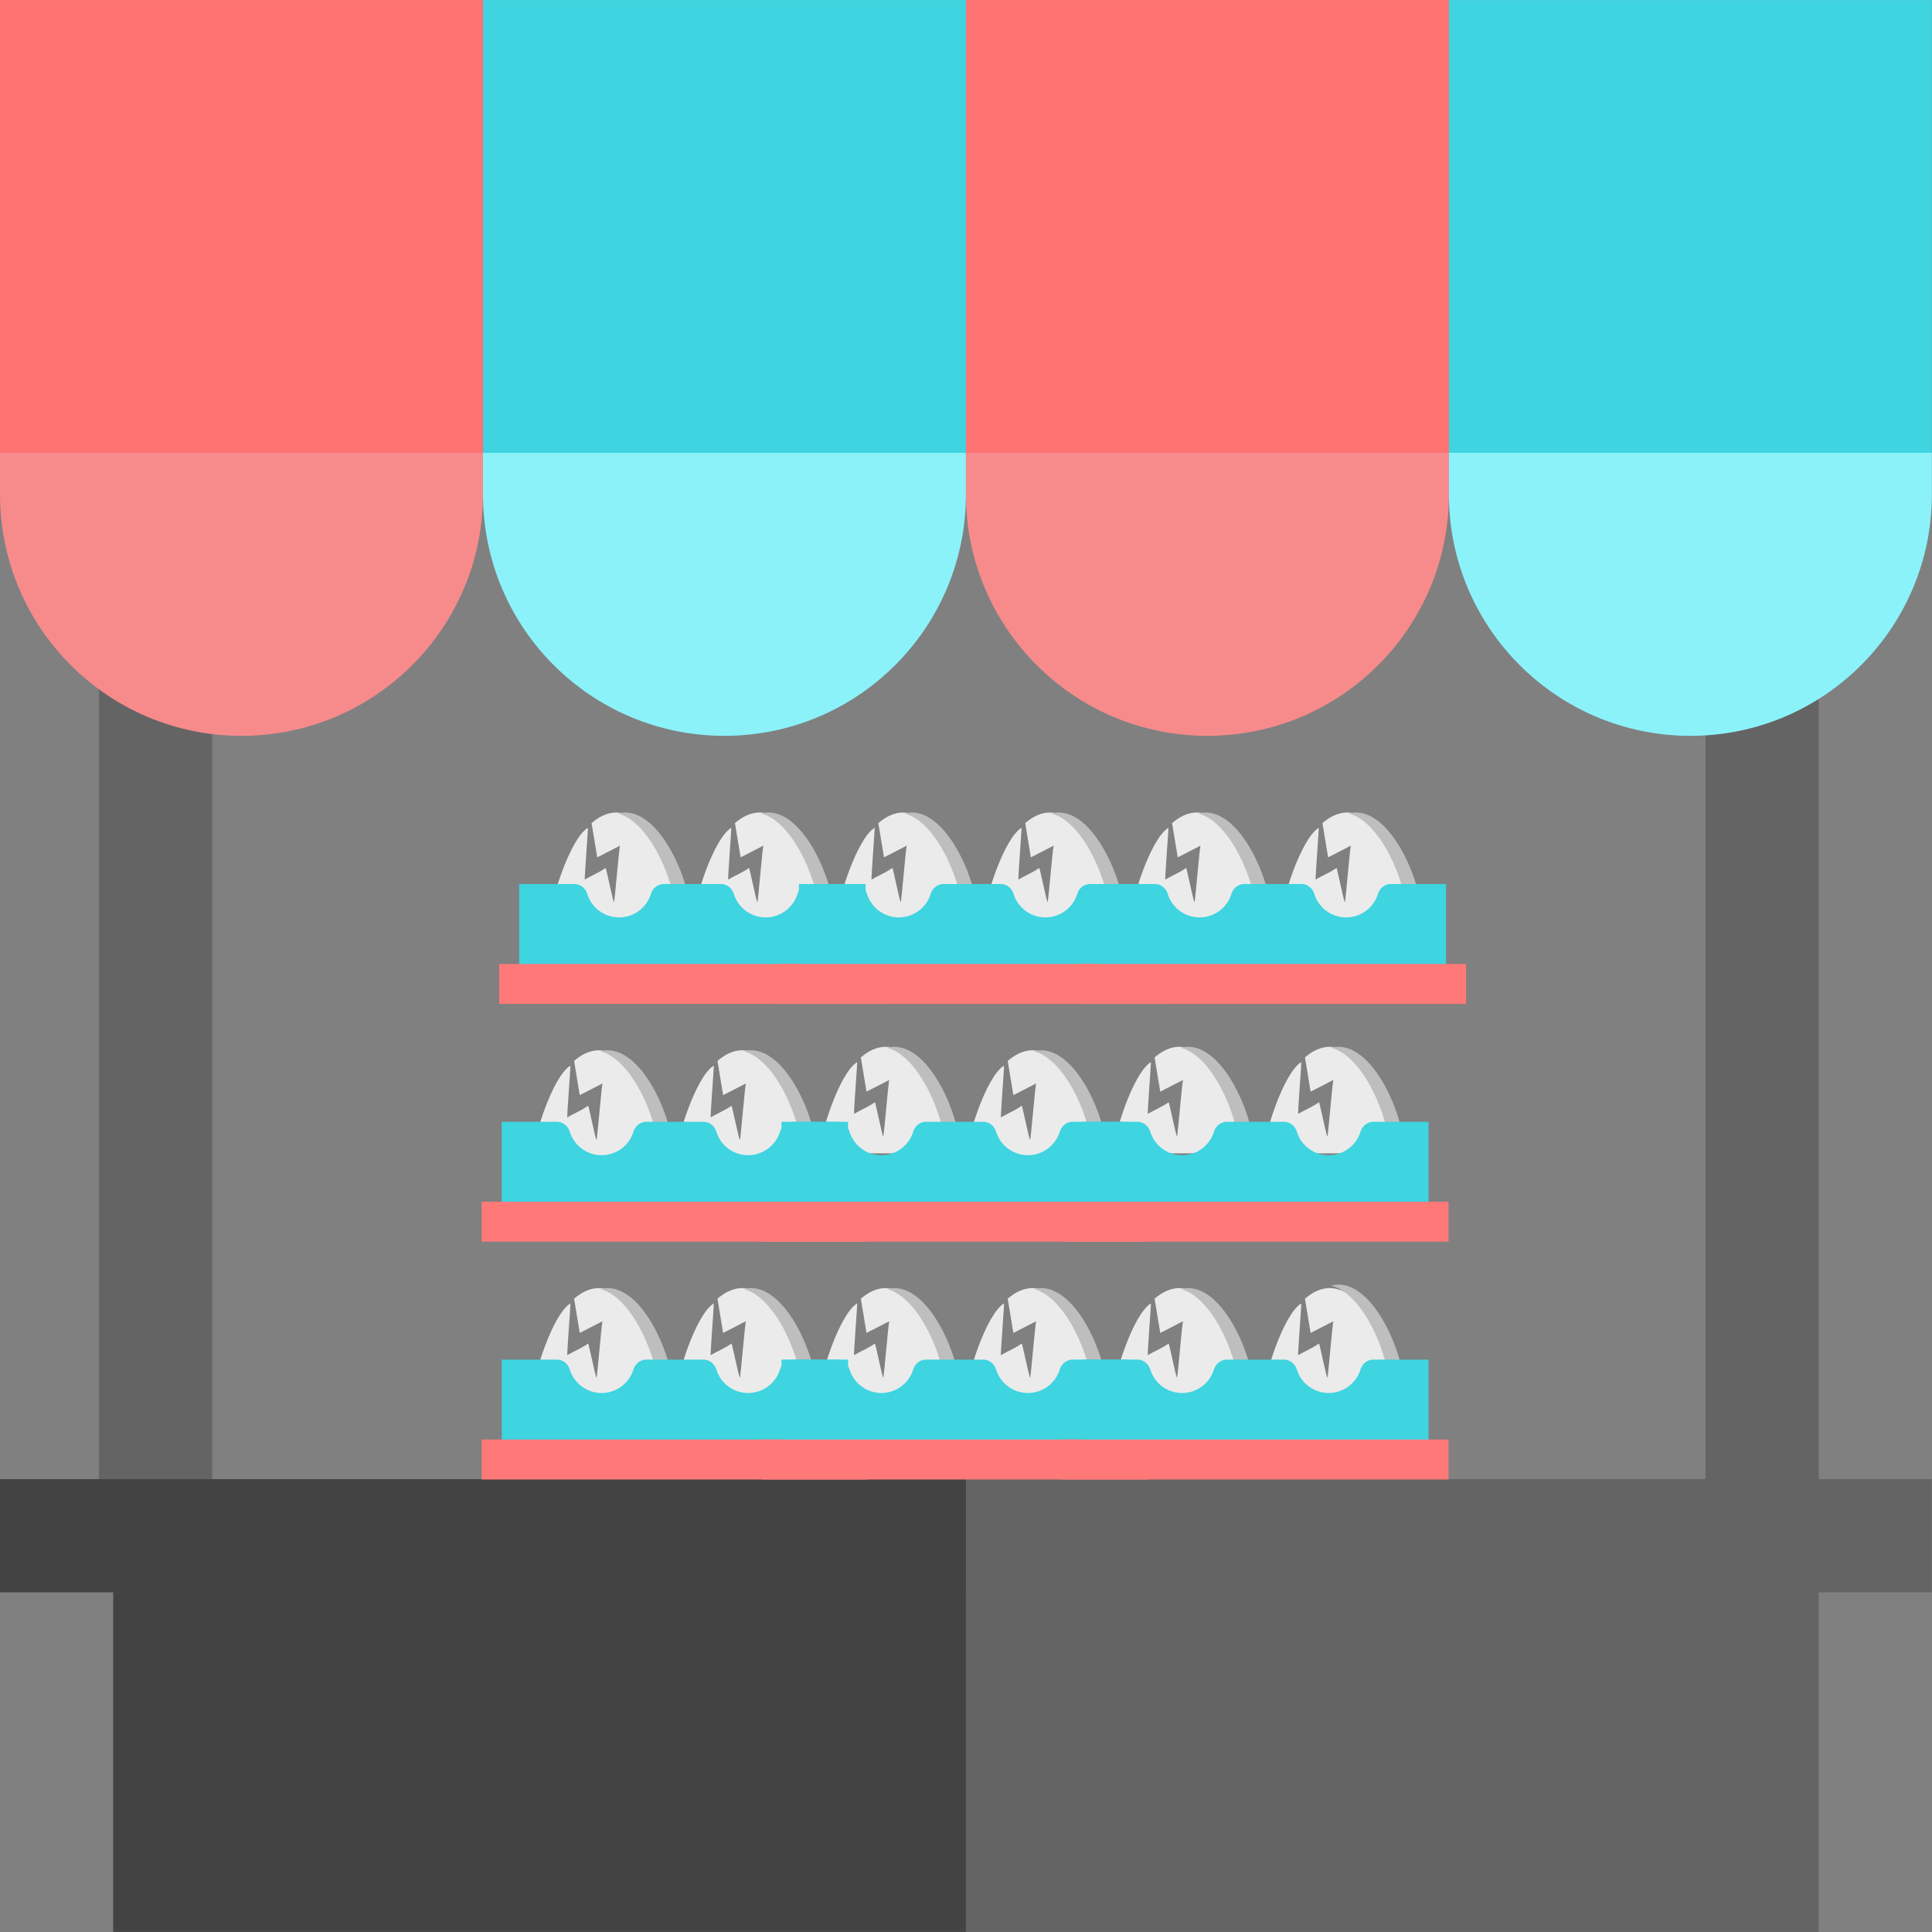 <svg xmlns="http://www.w3.org/2000/svg" xmlns:xlink="http://www.w3.org/1999/xlink" width="212" height="212" viewBox="0 0 212 212"><rect x="0" y="0" width="212" height="212" fill="#808080" stroke="none"/><defs><path id="kb9ra" d="M549.993 2239.157v49.836h93.572v-43.474z"/><path id="kb9rb" d="M456.421 2288.993v-43.474h93.572v43.474z"/><path id="kb9rc" d="M631.144 2245.52v-103.572h12.421v103.571z"/><path id="kb9rd" d="M454.86 2239.94v-103.57h12.422v103.57z"/><path id="kb9re" d="M444 2126.691v4.555c0 14.634 11.864 26.498 26.498 26.498 14.635 0 26.499-11.864 26.499-26.498v-4.555l-26.499-12.42z"/><path id="kb9rf" d="M496.997 2077.007H444v49.684h52.997l24.842-24.056z"/><path id="kb9rg" d="M496.997 2126.691v4.555c0 14.634 11.863 26.498 26.498 26.498 14.634 0 26.498-11.864 26.498-26.498v-4.555l-26.498-12.42z"/><path id="kb9rh" d="M549.993 2077.007h-52.996v49.684h52.996l24.842-24.056z"/><path id="kb9ri" d="M549.993 2126.691v4.555c0 14.634 11.864 26.498 26.498 26.498 14.635 0 26.499-11.864 26.499-26.498v-4.555l-26.499-12.42z"/><path id="kb9rj" d="M602.99 2077.007h-52.997v49.684h52.997l24.842-24.056z"/><path id="kb9rk" d="M602.99 2126.691v4.555c0 14.634 11.864 26.498 26.498 26.498 14.635 0 26.498-11.864 26.498-26.498v-4.555l-26.498-12.42z"/><path id="kb9rl" d="M602.99 2126.691v-49.684h52.996v49.684z"/><path id="kb9rm" d="M655.986 2251.73H549.993l-12.42-6.21 12.42-6.211h105.993z"/><path id="kb9rn" d="M444 2251.73v-12.421h105.993v12.42z"/><path id="kb9ro" d="M516.965 2203.938h-14.51c0-1.922 2.166-8.812 4.135-10.006.046-.028-.41 5.721-.334 5.676.728-.44 1.534-.737 2.277-1.275.062-.045.836 3.82.92 3.743.085-.075.569-6.097.669-6.192l-2.506 1.287-.62-3.756c.827-.72 1.748-1.166 2.714-1.166 4.006 0 7.255 7.683 7.255 11.689z"/><path id="kb9rp" d="M532.697 2203.938h-14.51c0-1.922 2.167-8.812 4.135-10.006.047-.028-.409 5.721-.333 5.676.728-.44 1.534-.737 2.276-1.275.063-.045.836 3.82.922 3.743.083-.075.568-6.097.668-6.192l-2.506 1.287-.62-3.756c.827-.72 1.748-1.166 2.714-1.166 4.006 0 7.254 7.683 7.254 11.689z"/><path id="kb9rq" d="M548.43 2203.554h-14.51c0-1.921 2.167-8.811 4.135-10.006.047-.028-.409 5.721-.334 5.676.728-.44 1.534-.737 2.277-1.275.063-.045.836 3.82.921 3.743.084-.075.568-6.097.668-6.192l-2.505 1.288-.62-3.756c.826-.72 1.748-1.166 2.713-1.166 4.007 0 7.255 7.682 7.255 11.688z"/><path id="kb9rr" d="M564.547 2203.938h-14.51c0-1.922 2.166-8.812 4.134-10.006.047-.028-.409 5.721-.333 5.676.728-.44 1.534-.737 2.276-1.275.063-.045.837 3.82.922 3.743.083-.075.568-6.097.668-6.192l-2.506 1.287-.62-3.756c.827-.72 1.748-1.166 2.714-1.166 4.006 0 7.255 7.683 7.255 11.689z"/><path id="kb9rs" d="M580.663 2203.554h-14.51c0-1.921 2.167-8.811 4.135-10.006.046-.028-.41 5.721-.334 5.676.728-.44 1.534-.737 2.277-1.275.063-.045.836 3.82.921 3.743.084-.075.568-6.097.668-6.192l-2.505 1.288-.62-3.756c.826-.72 1.748-1.166 2.713-1.166 4.006 0 7.255 7.682 7.255 11.688z"/><path id="kb9rt" d="M597.163 2203.554h-14.51c0-1.921 2.167-8.811 4.135-10.006.047-.028-.409 5.721-.334 5.676.728-.44 1.534-.737 2.277-1.275.063-.045.836 3.82.921 3.743.084-.075.568-6.097.668-6.192l-2.505 1.288-.62-3.756c.826-.72 1.748-1.166 2.713-1.166 4.007 0 7.255 7.682 7.255 11.688z"/><path id="kb9ru" d="M510.67 2192.25c-.272 0-.54.038-.806.105 3.627.926 6.45 7.849 6.45 11.583h1.611c0-4.006-3.248-11.689-7.254-11.689z"/><path id="kb9rv" d="M526.403 2192.25c-.273 0-.541.038-.806.105 3.627.926 6.449 7.849 6.449 11.583h1.612c0-4.006-3.249-11.689-7.255-11.689z"/><path id="kb9rw" d="M542.136 2191.866c-.273 0-.541.038-.806.106 3.627.925 6.449 7.848 6.449 11.582h1.612c0-4.006-3.249-11.688-7.255-11.688z"/><path id="kb9rx" d="M558.252 2192.25c-.272 0-.54.038-.806.105 3.627.926 6.45 7.849 6.45 11.583h1.611c0-4.006-3.248-11.689-7.255-11.689z"/><path id="kb9ry" d="M574.369 2191.866c-.273 0-.541.038-.806.106 3.627.925 6.449 7.848 6.449 11.582h1.612c0-4.006-3.249-11.688-7.255-11.688z"/><path id="kb9rz" d="M590.869 2191.866c-.273 0-.541.038-.806.106 3.627.925 6.449 7.848 6.449 11.582h1.612c0-4.006-3.249-11.688-7.255-11.688z"/><path id="kb9rA" d="M510.016 2213.037h-11.695 11.695z"/><path id="kb9rB" d="M537.06 2210.33v-10.234h-6.071c-.66.012-1.205.468-1.402 1.098a3.656 3.656 0 0 1-6.98 0c-.196-.63-.742-1.086-1.402-1.098h-6.297c-.661.012-1.206.468-1.402 1.098a3.656 3.656 0 0 1-6.98 0c-.197-.63-.742-1.086-1.403-1.098h-6.07v10.234z"/><path id="kb9rC" d="M539.254 2208.867v4.386h-42.395v-4.386z"/><path id="kb9rD" d="M567.759 2210.33v-10.234h-6.072c-.66.012-1.205.468-1.402 1.098a3.656 3.656 0 0 1-6.98 0c-.196-.63-.742-1.086-1.402-1.098h-6.297c-.661.012-1.206.468-1.402 1.098a3.656 3.656 0 0 1-6.98 0c-.197-.63-.742-1.086-1.403-1.098h-6.07v10.234z"/><path id="kb9rE" d="M569.952 2213.253h-42.395v-4.386h42.395z"/><path id="kb9rF" d="M600.76 2210.33v-10.234h-6.073c-.66.012-1.205.468-1.402 1.098a3.656 3.656 0 0 1-6.98 0c-.196-.63-.741-1.086-1.402-1.098h-6.297c-.66.012-1.205.468-1.402 1.098a3.656 3.656 0 0 1-6.98 0c-.196-.63-.742-1.086-1.402-1.098h-6.072v10.234z"/><path id="kb9rG" d="M602.952 2213.253h-42.394v-4.386h42.394z"/><path id="kb9rH" d="M516.965 2230.031h-14.51c0-1.921 2.166-8.811 4.135-10.006.046-.028-.41 5.721-.334 5.676.728-.44 1.534-.737 2.277-1.275.062-.045.836 3.82.92 3.743.085-.075.569-6.097.669-6.192l-2.506 1.288-.62-3.756c.827-.72 1.748-1.166 2.714-1.166 4.006 0 7.255 7.682 7.255 11.688z"/><path id="kb9rI" d="M532.697 2230.031h-14.51c0-1.921 2.167-8.811 4.135-10.006.047-.028-.409 5.721-.333 5.676.728-.44 1.534-.737 2.276-1.275.063-.045.836 3.82.922 3.743.083-.075.568-6.097.668-6.192l-2.506 1.288-.62-3.756c.827-.72 1.748-1.166 2.714-1.166 4.006 0 7.254 7.682 7.254 11.688z"/><path id="kb9rJ" d="M548.43 2230.031h-14.51c0-1.921 2.167-8.811 4.135-10.006.047-.028-.409 5.721-.334 5.676.728-.44 1.534-.737 2.277-1.275.063-.045.836 3.82.921 3.743.084-.075.568-6.097.668-6.192l-2.505 1.288-.62-3.756c.826-.72 1.748-1.166 2.713-1.166 4.007 0 7.255 7.682 7.255 11.688z"/><path id="kb9rK" d="M564.547 2230.031h-14.51c0-1.921 2.166-8.811 4.134-10.006.047-.028-.409 5.721-.333 5.676.728-.44 1.534-.737 2.276-1.275.063-.045.837 3.82.922 3.743.083-.075.568-6.097.668-6.192l-2.506 1.288-.62-3.756c.827-.72 1.748-1.166 2.714-1.166 4.006 0 7.255 7.682 7.255 11.688z"/><path id="kb9rL" d="M580.663 2230.031h-14.51c0-1.921 2.167-8.811 4.135-10.006.046-.028-.41 5.721-.334 5.676.728-.44 1.534-.737 2.277-1.275.063-.045.836 3.82.921 3.743.084-.075.568-6.097.668-6.192l-2.505 1.288-.62-3.756c.826-.72 1.748-1.166 2.713-1.166 4.006 0 7.255 7.682 7.255 11.688z"/><path id="kb9rM" d="M597.163 2230.031h-14.51c0-1.921 2.167-8.811 4.135-10.006.047-.028-.409 5.721-.334 5.676.728-.44 1.534-.737 2.277-1.275.063-.045.836 3.82.921 3.743.084-.075.568-6.097.668-6.192l-2.505 1.288-.62-3.756c.826-.72 1.748-1.166 2.713-1.166 4.007 0 7.255 7.682 7.255 11.688z"/><path id="kb9rN" d="M510.67 2218.343c-.272 0-.54.038-.806.106 3.627.925 6.45 7.848 6.45 11.582h1.611c0-4.006-3.248-11.688-7.254-11.688z"/><path id="kb9rO" d="M526.403 2218.343c-.273 0-.541.038-.806.106 3.627.925 6.449 7.848 6.449 11.582h1.612c0-4.006-3.249-11.688-7.255-11.688z"/><path id="kb9rP" d="M542.136 2218.343c-.273 0-.541.038-.806.106 3.627.925 6.449 7.848 6.449 11.582h1.612c0-4.006-3.249-11.688-7.255-11.688z"/><path id="kb9rQ" d="M558.252 2218.343c-.272 0-.54.038-.806.106 3.627.925 6.45 7.848 6.45 11.582h1.611c0-4.006-3.248-11.688-7.255-11.688z"/><path id="kb9rR" d="M574.369 2218.343c-.273 0-.541.038-.806.106 3.627.925 6.449 7.848 6.449 11.582h1.612c0-4.006-3.249-11.688-7.255-11.688z"/><path id="kb9rS" d="M590.869 2217.959c-.273 0-.541.039-.806.106 3.627.925 6.449 7.848 6.449 11.582h1.612c0-4.006-3.249-11.688-7.255-11.688z"/><path id="kb9rT" d="M510.016 2239.13h-11.695 11.695z"/><path id="kb9rU" d="M537.06 2236.423v-10.233h-6.071c-.66.011-1.205.467-1.402 1.097a3.656 3.656 0 0 1-6.98 0c-.196-.63-.742-1.086-1.402-1.097h-6.297c-.661.011-1.206.467-1.402 1.097a3.656 3.656 0 0 1-6.98 0c-.197-.63-.742-1.086-1.403-1.097h-6.07v10.233z"/><path id="kb9rV" d="M539.254 2234.96v4.386h-42.395v-4.385z"/><path id="kb9rW" d="M567.759 2236.423v-10.233h-6.072c-.66.011-1.205.467-1.402 1.097a3.656 3.656 0 0 1-6.98 0c-.196-.63-.742-1.086-1.402-1.097h-6.297c-.661.011-1.206.467-1.402 1.097a3.656 3.656 0 0 1-6.98 0c-.197-.63-.742-1.086-1.403-1.097h-6.07v10.233z"/><path id="kb9rX" d="M569.952 2239.346h-42.395v-4.385h42.395z"/><path id="kb9rY" d="M600.76 2236.423v-10.233h-6.073c-.66.011-1.205.467-1.402 1.097a3.656 3.656 0 0 1-6.98 0c-.196-.63-.741-1.086-1.402-1.097h-6.297c-.66.011-1.205.467-1.402 1.097a3.656 3.656 0 0 1-6.98 0c-.196-.63-.742-1.086-1.402-1.097h-6.072v10.233z"/><path id="kb9rZ" d="M602.952 2239.346h-42.394v-4.385h42.394z"/><path id="kb9raa" d="M518.884 2177.845h-14.51c0-1.922 2.166-8.812 4.134-10.006.047-.029-.408 5.72-.333 5.675.728-.44 1.534-.736 2.277-1.274.062-.046.836 3.819.92 3.743.085-.075.569-6.098.669-6.193l-2.506 1.288-.62-3.756c.827-.72 1.748-1.166 2.714-1.166 4.006 0 7.255 7.682 7.255 11.689z"/><path id="kb9rab" d="M534.616 2177.845h-14.51c0-1.922 2.167-8.812 4.135-10.006.047-.029-.409 5.72-.333 5.675.728-.44 1.534-.736 2.276-1.274.063-.046.836 3.819.922 3.743.083-.075.568-6.098.667-6.193l-2.505 1.288-.62-3.756c.827-.72 1.748-1.166 2.714-1.166 4.006 0 7.254 7.682 7.254 11.689z"/><path id="kb9rac" d="M550.35 2177.845h-14.51c0-1.922 2.166-8.812 4.134-10.006.046-.029-.409 5.72-.334 5.675.728-.44 1.534-.736 2.277-1.274.063-.046.836 3.819.921 3.743.084-.075.568-6.098.668-6.193l-2.505 1.288-.62-3.756c.826-.72 1.748-1.166 2.713-1.166 4.007 0 7.255 7.682 7.255 11.689z"/><path id="kb9rad" d="M566.466 2177.845h-14.51c0-1.922 2.166-8.812 4.134-10.006.047-.029-.409 5.72-.333 5.675.728-.44 1.534-.736 2.276-1.274.063-.046.837 3.819.922 3.743.083-.075.568-6.098.668-6.193l-2.506 1.288-.62-3.756c.827-.72 1.748-1.166 2.714-1.166 4.006 0 7.255 7.682 7.255 11.689z"/><path id="kb9rae" d="M582.582 2177.845h-14.51c0-1.922 2.167-8.812 4.135-10.006.046-.029-.41 5.72-.334 5.675.728-.44 1.534-.736 2.277-1.274.062-.046.836 3.819.921 3.743.084-.075.568-6.098.668-6.193l-2.505 1.288-.62-3.756c.826-.72 1.748-1.166 2.713-1.166 4.006 0 7.255 7.682 7.255 11.689z"/><path id="kb9raf" d="M599.082 2177.845h-14.51c0-1.922 2.167-8.812 4.135-10.006.047-.029-.409 5.72-.334 5.675.728-.44 1.534-.736 2.277-1.274.063-.046.836 3.819.921 3.743.084-.075.568-6.098.668-6.193l-2.505 1.288-.62-3.756c.826-.72 1.748-1.166 2.713-1.166 4.007 0 7.255 7.682 7.255 11.689z"/><path id="kb9rag" d="M512.59 2166.156c-.273 0-.542.039-.807.106 3.627.925 6.45 7.849 6.45 11.583h1.611c0-4.007-3.248-11.689-7.255-11.689z"/><path id="kb9rah" d="M528.322 2166.156c-.273 0-.541.039-.806.106 3.627.925 6.449 7.849 6.449 11.583h1.612c0-4.007-3.249-11.689-7.255-11.689z"/><path id="kb9rai" d="M544.055 2166.156c-.273 0-.541.039-.806.106 3.627.925 6.449 7.849 6.449 11.583h1.612c0-4.007-3.249-11.689-7.255-11.689z"/><path id="kb9raj" d="M560.171 2166.156c-.272 0-.54.039-.806.106 3.627.925 6.45 7.849 6.45 11.583h1.611c0-4.007-3.248-11.689-7.255-11.689z"/><path id="kb9rak" d="M576.288 2166.156c-.273 0-.541.039-.806.106 3.627.925 6.449 7.849 6.449 11.583h1.612c0-4.007-3.249-11.689-7.255-11.689z"/><path id="kb9ral" d="M592.788 2166.156c-.273 0-.541.039-.806.106 3.627.925 6.449 7.849 6.449 11.583h1.612c0-4.007-3.249-11.689-7.255-11.689z"/><path id="kb9ram" d="M511.935 2186.944H500.24h11.695z"/><path id="kb9ran" d="M538.98 2184.236v-10.233h-6.072c-.66.012-1.205.467-1.402 1.097a3.656 3.656 0 0 1-6.98 0c-.196-.63-.742-1.085-1.402-1.097h-6.297c-.661.012-1.206.467-1.402 1.097a3.656 3.656 0 0 1-6.98 0c-.197-.63-.742-1.085-1.403-1.097h-6.07v10.233z"/><path id="kb9rao" d="M541.173 2182.774v4.386h-42.395v-4.386z"/><path id="kb9rap" d="M569.678 2184.236v-10.233h-6.072c-.66.012-1.206.467-1.402 1.097a3.656 3.656 0 0 1-6.98 0c-.196-.63-.742-1.085-1.402-1.097h-6.297c-.661.012-1.206.467-1.402 1.097a3.656 3.656 0 0 1-6.98 0c-.197-.63-.742-1.085-1.403-1.097h-6.07v10.233z"/><path id="kb9raq" d="M571.87 2187.16h-42.394v-4.386h42.395z"/><path id="kb9rar" d="M602.678 2184.236v-10.233h-6.072c-.66.012-1.205.467-1.402 1.097a3.656 3.656 0 0 1-6.98 0c-.196-.63-.741-1.085-1.402-1.097h-6.297c-.66.012-1.205.467-1.402 1.097a3.656 3.656 0 0 1-6.98 0c-.196-.63-.742-1.085-1.402-1.097h-6.072v10.233z"/><path id="kb9ras" d="M604.87 2187.16h-42.393v-4.386h42.394z"/></defs><g><g transform="translate(-444 -2077)"><g><use fill="#646464" xlink:href="#kb9ra"/></g><g><use fill="#434343" xlink:href="#kb9rb"/></g><g><use fill="#646464" xlink:href="#kb9rc"/></g><g><use fill="#646464" xlink:href="#kb9rd"/></g><g><use fill="#f78b8b" xlink:href="#kb9re"/></g><g><use fill="#ff7272" xlink:href="#kb9rf"/></g><g><use fill="#8bf2fa" xlink:href="#kb9rg"/></g><g><g><use fill="#3ed4e0" xlink:href="#kb9rh"/></g><g><use fill="#f78b8b" xlink:href="#kb9ri"/></g></g><g><use fill="#ff7272" xlink:href="#kb9rj"/></g><g><use fill="#8bf2fa" xlink:href="#kb9rk"/></g><g><use fill="#3ed4e0" xlink:href="#kb9rl"/></g><g><use fill="#646464" xlink:href="#kb9rm"/></g><g><use fill="#434343" xlink:href="#kb9rn"/></g><g><g><use fill="#ebebeb" xlink:href="#kb9ro"/></g><g><use fill="#ebebeb" xlink:href="#kb9rp"/></g><g><use fill="#ebebeb" xlink:href="#kb9rq"/></g><g><use fill="#ebebeb" xlink:href="#kb9rr"/></g><g><use fill="#ebebeb" xlink:href="#kb9rs"/></g><g><use fill="#ebebeb" xlink:href="#kb9rt"/></g><g><use fill="#bebebe" xlink:href="#kb9ru"/></g><g><use fill="#bebebe" xlink:href="#kb9rv"/></g><g><use fill="#bebebe" xlink:href="#kb9rw"/></g><g><use fill="#bebebe" xlink:href="#kb9rx"/></g><g><use fill="#bebebe" xlink:href="#kb9ry"/></g><g><use fill="#bebebe" xlink:href="#kb9rz"/></g><g><g><use fill="#e4c05c" xlink:href="#kb9rA"/></g><g><use fill="#3ed4e0" xlink:href="#kb9rB"/></g><g><use fill="#ff7979" xlink:href="#kb9rC"/></g></g><g><g><use fill="#3ed4e0" xlink:href="#kb9rD"/></g><g><use fill="#ff7979" xlink:href="#kb9rE"/></g></g><g><g><use fill="#3ed4e0" xlink:href="#kb9rF"/></g><g><use fill="#ff7979" xlink:href="#kb9rG"/></g></g></g><g><g><use fill="#ebebeb" xlink:href="#kb9rH"/></g><g><use fill="#ebebeb" xlink:href="#kb9rI"/></g><g><use fill="#ebebeb" xlink:href="#kb9rJ"/></g><g><use fill="#ebebeb" xlink:href="#kb9rK"/></g><g><use fill="#ebebeb" xlink:href="#kb9rL"/></g><g><use fill="#ebebeb" xlink:href="#kb9rM"/></g><g><use fill="#bebebe" xlink:href="#kb9rN"/></g><g><use fill="#bebebe" xlink:href="#kb9rO"/></g><g><use fill="#bebebe" xlink:href="#kb9rP"/></g><g><use fill="#bebebe" xlink:href="#kb9rQ"/></g><g><use fill="#bebebe" xlink:href="#kb9rR"/></g><g><use fill="#bebebe" xlink:href="#kb9rS"/></g><g><g><use fill="#e4c05c" xlink:href="#kb9rT"/></g><g><use fill="#3ed4e0" xlink:href="#kb9rU"/></g><g><use fill="#ff7979" xlink:href="#kb9rV"/></g></g><g><g><use fill="#3ed4e0" xlink:href="#kb9rW"/></g><g><use fill="#ff7979" xlink:href="#kb9rX"/></g></g><g><g><use fill="#3ed4e0" xlink:href="#kb9rY"/></g><g><use fill="#ff7979" xlink:href="#kb9rZ"/></g></g></g><g><g><use fill="#ebebeb" xlink:href="#kb9raa"/></g><g><use fill="#ebebeb" xlink:href="#kb9rab"/></g><g><use fill="#ebebeb" xlink:href="#kb9rac"/></g><g><use fill="#ebebeb" xlink:href="#kb9rad"/></g><g><use fill="#ebebeb" xlink:href="#kb9rae"/></g><g><use fill="#ebebeb" xlink:href="#kb9raf"/></g><g><use fill="#bebebe" xlink:href="#kb9rag"/></g><g><use fill="#bebebe" xlink:href="#kb9rah"/></g><g><use fill="#bebebe" xlink:href="#kb9rai"/></g><g><use fill="#bebebe" xlink:href="#kb9raj"/></g><g><use fill="#bebebe" xlink:href="#kb9rak"/></g><g><use fill="#bebebe" xlink:href="#kb9ral"/></g><g><g><use fill="#e4c05c" xlink:href="#kb9ram"/></g><g><use fill="#3ed4e0" xlink:href="#kb9ran"/></g><g><use fill="#ff7979" xlink:href="#kb9rao"/></g></g><g><g><use fill="#3ed4e0" xlink:href="#kb9rap"/></g><g><use fill="#ff7979" xlink:href="#kb9raq"/></g></g><g><g><use fill="#3ed4e0" xlink:href="#kb9rar"/></g><g><use fill="#ff7979" xlink:href="#kb9ras"/></g></g></g></g></g></svg>